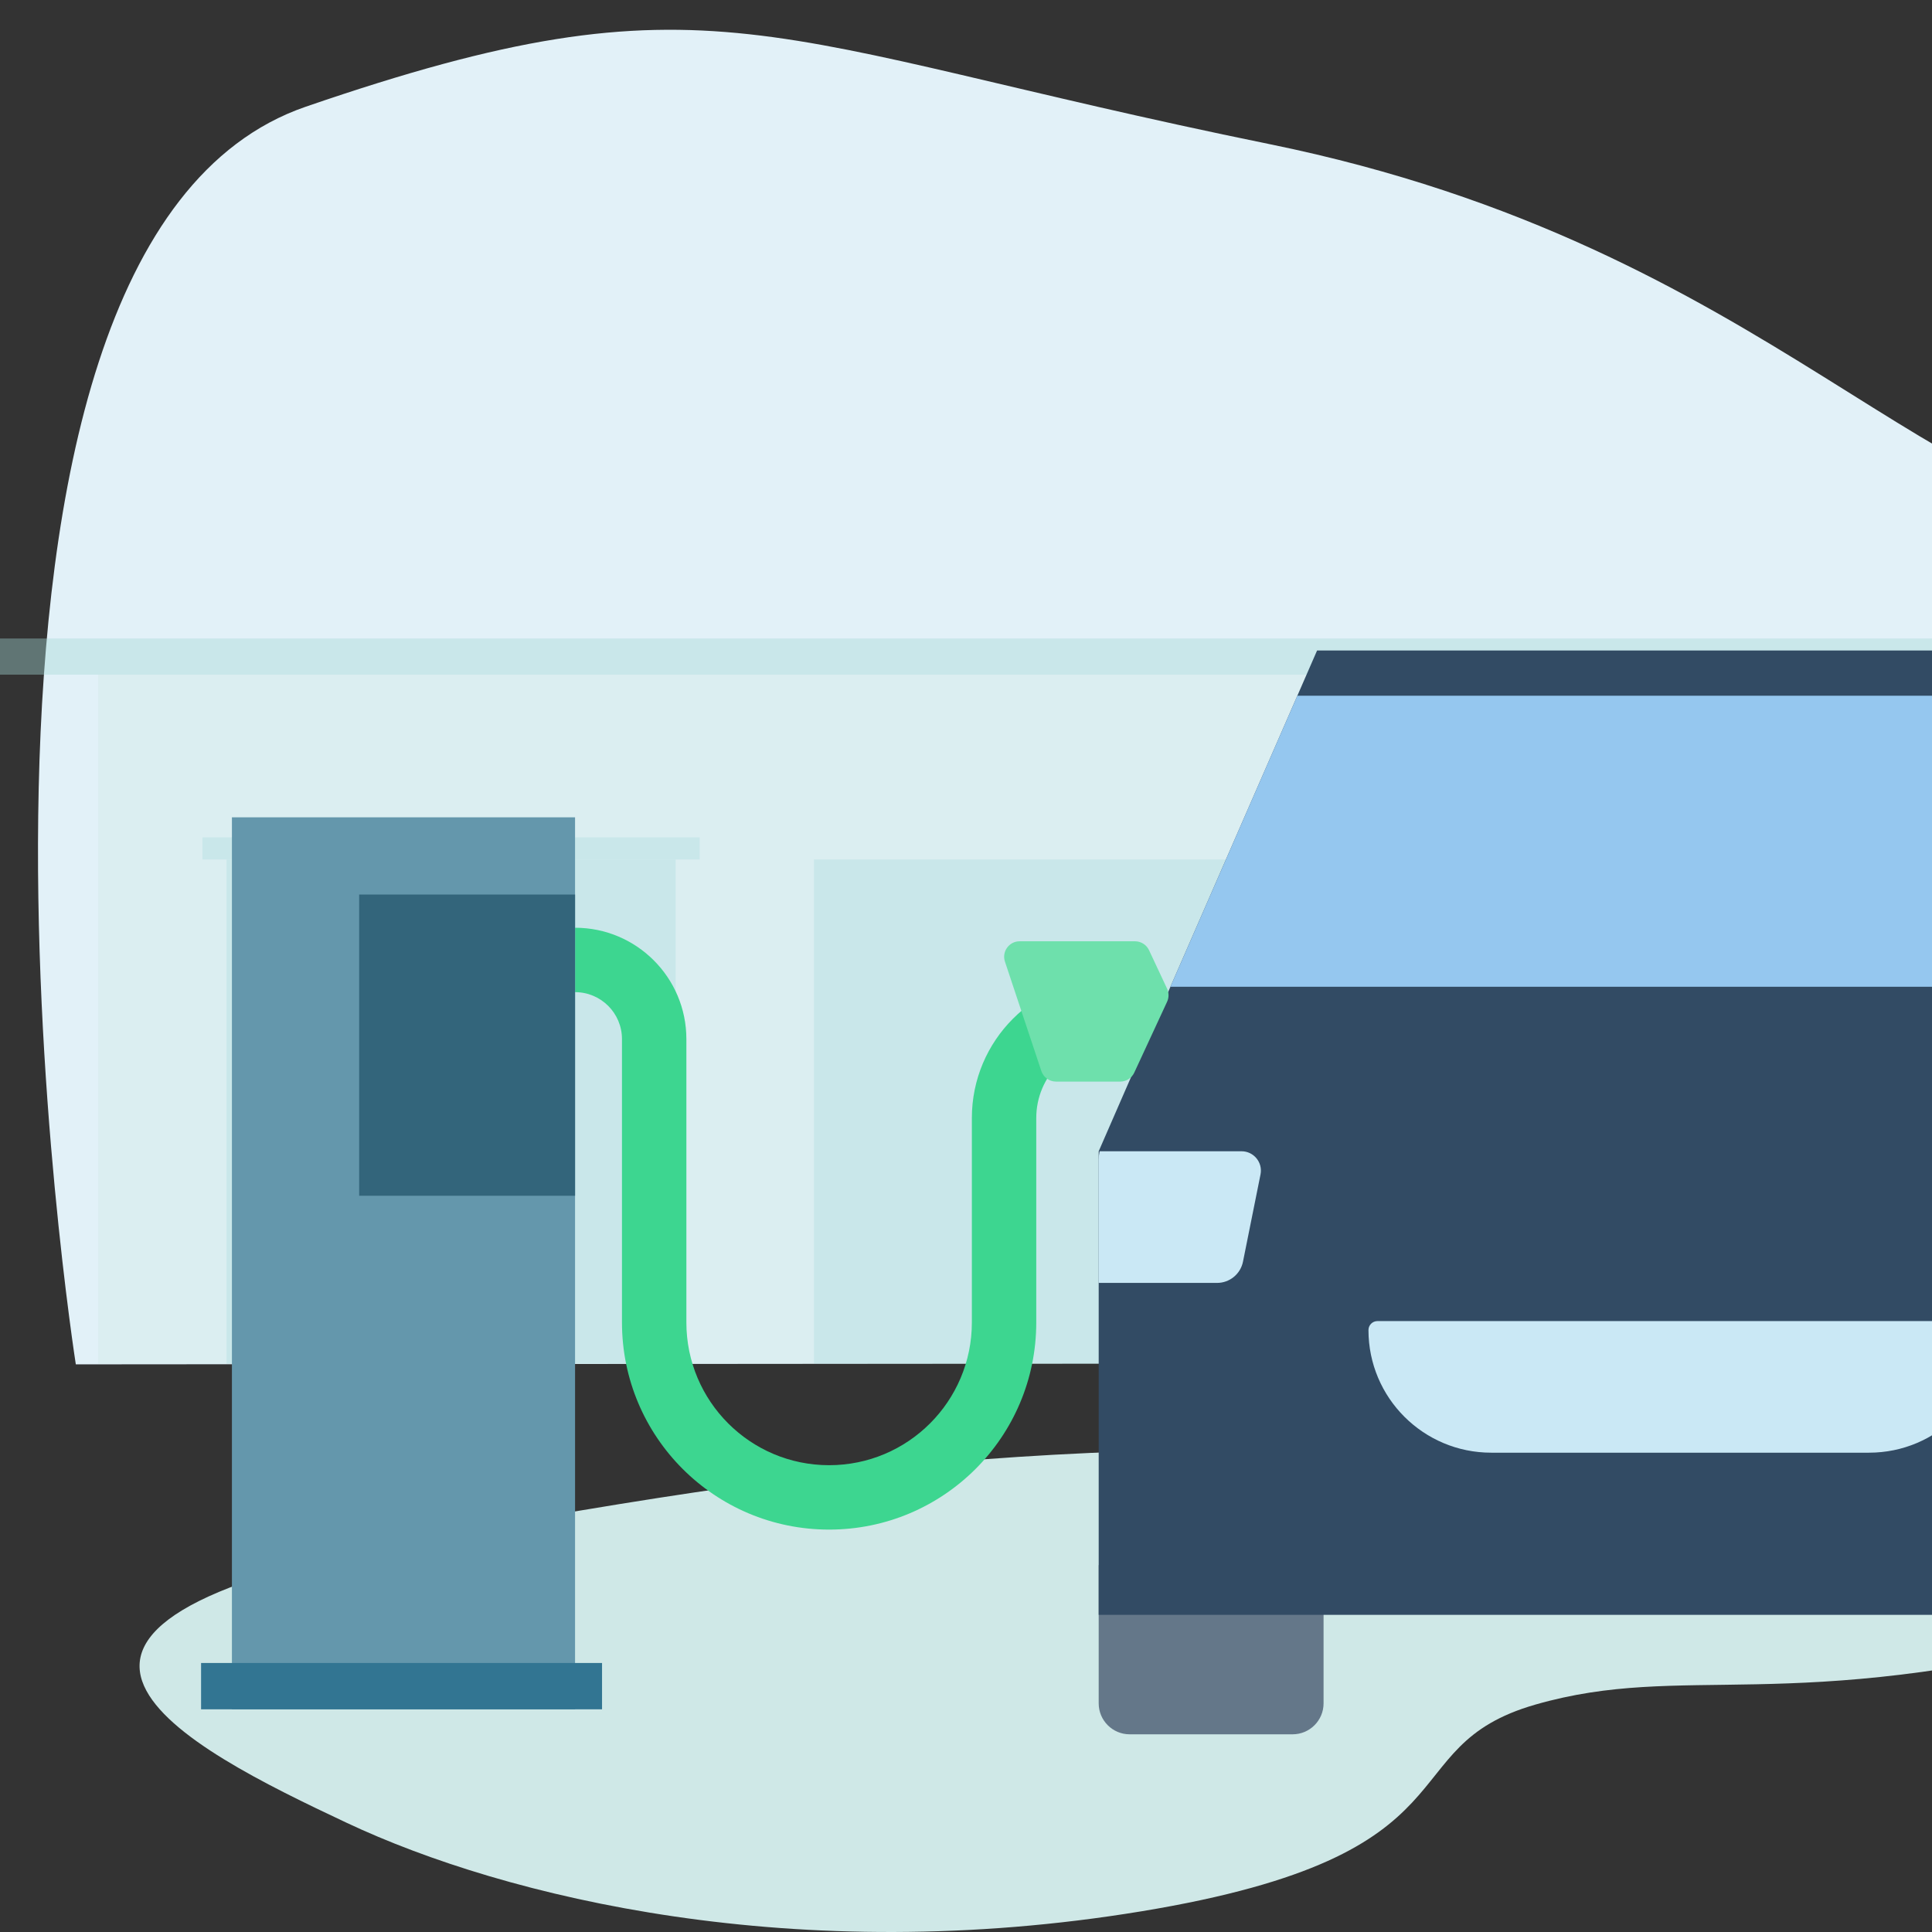 <svg width="120" height="120" viewBox="0 0 120 120" fill="none" xmlns="http://www.w3.org/2000/svg">
<rect x="0" y="0" width="120" height="120" fill="#333333" stroke="none"/>
<g clip-path="url(#clip0_2617_103288)">
<path fill-rule="evenodd" clip-rule="evenodd" d="M4.709 84.743C4.709 84.743 -6.199 15.286 18.994 6.627C44.186 -2.032 47.287 2.511 78.837 8.949C110.388 15.388 119.945 33.028 136.304 33.028C152.662 33.028 172.157 27.728 177.142 50.634C182.127 73.54 162.142 84.618 162.142 84.618L4.709 84.743Z" fill="#E2F1F8"/>
<path fill-rule="evenodd" clip-rule="evenodd" d="M25.682 95.655C-3.538 101.037 11.652 108.566 21.538 113.22C31.425 117.874 49.476 122.246 70.906 118.713C92.335 115.179 86.126 108.524 95.376 105.872C104.626 103.22 111.023 106.571 130.374 101.663C149.725 96.755 139.923 92.872 105.016 90.869C70.109 88.865 54.902 90.273 25.682 95.655Z" fill="#CFE8E7"/>
<g opacity="0.4">
<rect x="6.102" y="41.904" width="124.899" height="42.801" fill="#CFE8E7"/>
<rect y="39.658" width="136.978" height="2.246" fill="#A3D6D4"/>
<rect x="14.071" y="53.385" width="27.894" height="31.321" fill="#A3D6D4"/>
<rect width="30.882" height="1.373" transform="matrix(1 0 0 -1 12.577 53.385)" fill="#A3D6D4"/>
<rect x="50.557" y="53.385" width="80.444" height="31.321" fill="#A3D6D4"/>
<rect x="76.708" y="53.385" width="0.996" height="31.321" fill="#CFE8E7"/>
<rect x="27.271" y="53.385" width="0.996" height="31.321" fill="#CFE8E7"/>
<rect x="105.349" y="53.385" width="0.996" height="31.321" fill="#CFE8E7"/>
</g>
<path fill-rule="evenodd" clip-rule="evenodd" d="M38.632 64.538C38.632 62.929 37.327 61.624 35.718 61.624V57.624C39.536 57.624 42.632 60.719 42.632 64.538V82.139C42.632 87.036 46.601 91.006 51.498 91.006C56.395 91.006 60.364 87.036 60.364 82.139V69.442C60.364 64.622 64.272 60.714 69.093 60.714V64.714C66.481 64.714 64.364 66.831 64.364 69.442V82.139C64.364 89.245 58.604 95.006 51.498 95.006C44.392 95.006 38.632 89.245 38.632 82.139V64.538Z" fill="#3DD690"/>
<rect x="14.405" y="50.765" width="21.313" height="55.405" fill="#6497AC"/>
<rect x="22.308" y="55.562" width="13.411" height="18.708" fill="#33657B"/>
<rect x="12.489" y="103.291" width="24.905" height="2.878" fill="#327592"/>
<path d="M68.242 105.799V97.213H82.209V105.799C82.209 106.86 81.347 107.721 80.285 107.721H70.166C69.103 107.721 68.242 106.86 68.242 105.799Z" fill="#647789"/>
<path d="M127.231 105.799V97.213H140.376V105.799C140.376 106.86 139.514 107.721 138.452 107.721H129.154C128.092 107.721 127.231 106.86 127.231 105.799Z" fill="#647789"/>
<path fill-rule="evenodd" clip-rule="evenodd" d="M81.806 40.404H126.185L140.5 71.507V100.3H68.242V71.507L81.806 40.404Z" fill="#324B64"/>
<path d="M72.697 61.291L80.581 43.212H127.477L135.798 61.291H72.697Z" fill="#95C7EF"/>
<path d="M135.965 61.027C135.845 61.284 135.844 61.581 135.963 61.839L137.965 66.161C138.123 66.501 138.463 66.718 138.838 66.718H142.742C143.156 66.718 143.524 66.453 143.655 66.06L145.871 59.401C146.078 58.779 145.614 58.137 144.958 58.137H137.932C137.559 58.137 137.219 58.352 137.061 58.69L135.965 61.027Z" fill="#6EE0AC"/>
<path d="M72.489 61.407C72.61 61.664 72.61 61.961 72.491 62.219L70.451 66.623C70.293 66.963 69.953 67.18 69.578 67.18H65.593C65.179 67.18 64.811 66.915 64.68 66.523L62.419 59.729C62.212 59.107 62.676 58.465 63.332 58.465H70.498C70.871 58.465 71.211 58.681 71.369 59.019L72.489 61.407Z" fill="#6EE0AC"/>
<path d="M68.242 72.031C68.244 71.854 68.263 71.679 68.3 71.507H77.114C77.873 71.507 78.442 72.201 78.293 72.945L77.204 78.365C77.05 79.132 76.376 79.684 75.593 79.684H68.242V72.031Z" fill="#CAE8F5"/>
<path d="M140.436 71.507C140.478 71.695 140.5 71.888 140.5 72.082V79.684H133.149C132.367 79.684 131.692 79.132 131.538 78.365L130.449 72.945C130.3 72.201 130.869 71.507 131.628 71.507H140.436Z" fill="#CAE8F5"/>
<path d="M84.998 82.612C84.998 82.305 85.248 82.055 85.556 82.055H123.154C123.462 82.055 123.712 82.305 123.712 82.612C123.712 86.819 120.299 90.229 116.089 90.229H92.621C88.411 90.229 84.998 86.819 84.998 82.612Z" fill="#CAE8F5"/>
</g>
<defs>
<clipPath id="clip0_2617_103288">
<rect width="120" height="120" fill="white"/>
</clipPath>
</defs>
</svg>
